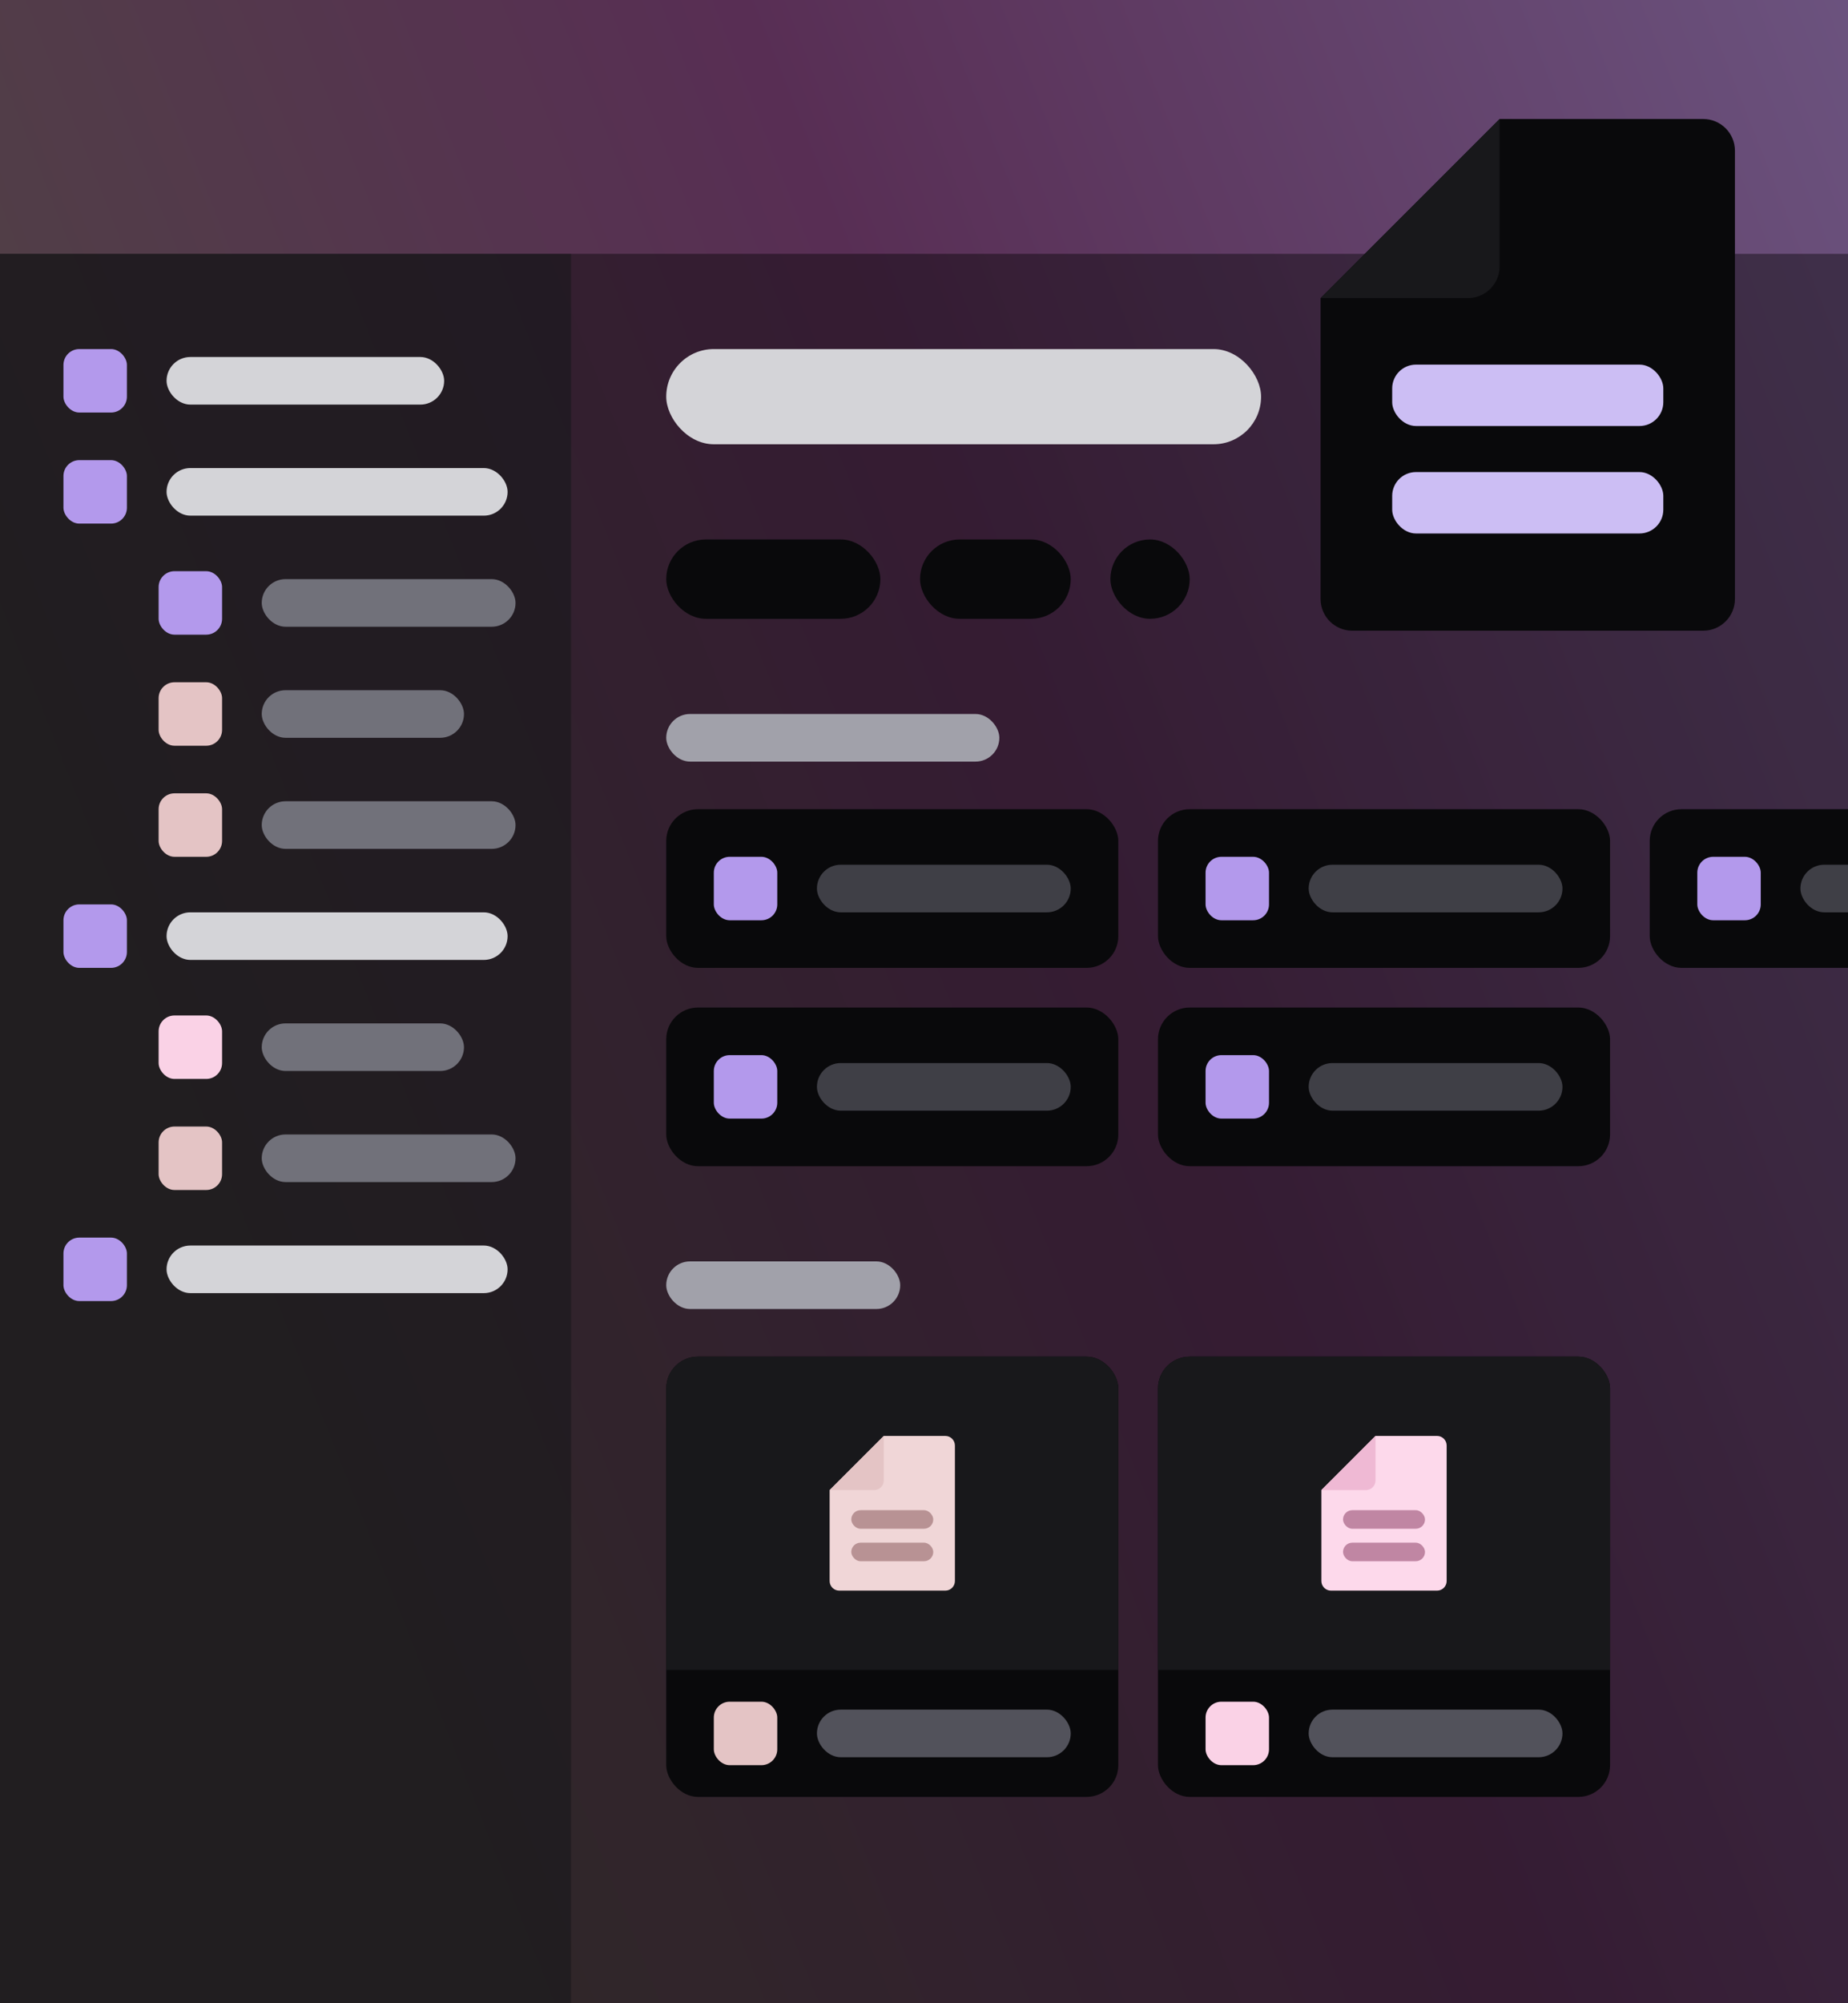 <svg viewBox="0 0 466 505" fill="none" xmlns="http://www.w3.org/2000/svg">
<rect width="466" height="505" fill="url(#paint0_linear_1_468)"/>
<g clip-path="url(#clip0_1_468)">
<rect width="466" height="441" transform="translate(0 64)" fill="black" fill-opacity="0.4"/>
<rect width="144" height="441" transform="translate(0 64)" fill="#18181B" fill-opacity="0.6"/>
<rect x="16" y="88" width="16" height="16" rx="4" fill="#B399EC"/>
<rect x="42" y="90" width="70" height="12" rx="6" fill="#D4D4D8"/>
<rect x="16" y="116" width="16" height="16" rx="4" fill="#B399EC"/>
<rect x="42" y="118" width="86" height="12" rx="6" fill="#D4D4D8"/>
<rect x="40" y="144" width="16" height="16" rx="4" fill="#B399EC"/>
<rect x="66" y="146" width="64" height="12" rx="6" fill="#71717A"/>
<rect x="40" y="172" width="16" height="16" rx="4" fill="#E4C4C5"/>
<rect x="66" y="174" width="51" height="12" rx="6" fill="#71717A"/>
<rect x="40" y="200" width="16" height="16" rx="4" fill="#E4C4C5"/>
<rect x="66" y="202" width="64" height="12" rx="6" fill="#71717A"/>
<rect x="16" y="228" width="16" height="16" rx="4" fill="#B399EC"/>
<rect x="42" y="230" width="86" height="12" rx="6" fill="#D4D4D8"/>
<rect x="40" y="256" width="16" height="16" rx="4" fill="#FAD2E6"/>
<rect x="66" y="258" width="51" height="12" rx="6" fill="#71717A"/>
<rect x="40" y="284" width="16" height="16" rx="4" fill="#E4C4C5"/>
<rect x="66" y="286" width="64" height="12" rx="6" fill="#71717A"/>
<rect x="16" y="312" width="16" height="16" rx="4" fill="#B399EC"/>
<rect x="42" y="314" width="86" height="12" rx="6" fill="#D4D4D8"/>
<rect x="168" y="88" width="150" height="24" rx="12" fill="#D4D4D8"/>
<rect x="168" y="136" width="54" height="20" rx="10" fill="#09090B"/>
<rect x="232" y="136" width="38" height="20" rx="10" fill="#09090B"/>
<rect x="280" y="136" width="20" height="20" rx="10" fill="#09090B"/>
<rect x="168" y="180" width="84" height="12" rx="6" fill="#A1A1AA"/>
<g clip-path="url(#clip1_1_468)">
<rect x="168" y="204" width="114" height="40" rx="8" fill="#09090B"/>
<rect x="180" y="216" width="16" height="16" rx="4" fill="#B399EC"/>
<rect x="206" y="218" width="64" height="12" rx="6" fill="#3F3F46"/>
<rect x="292" y="204" width="114" height="40" rx="8" fill="#09090B"/>
<rect x="304" y="216" width="16" height="16" rx="4" fill="#B399EC"/>
<rect x="330" y="218" width="64" height="12" rx="6" fill="#3F3F46"/>
<rect x="416" y="204" width="114" height="40" rx="8" fill="#09090B"/>
<rect x="428" y="216" width="16" height="16" rx="4" fill="#B399EC"/>
<rect x="454" y="218" width="64" height="12" rx="6" fill="#3F3F46"/>
</g>
<rect x="168" y="254" width="114" height="40" rx="8" fill="#09090B"/>
<rect x="180" y="266" width="16" height="16" rx="4" fill="#B399EC"/>
<rect x="206" y="268" width="64" height="12" rx="6" fill="#3F3F46"/>
<rect x="292" y="254" width="114" height="40" rx="8" fill="#09090B"/>
<rect x="304" y="266" width="16" height="16" rx="4" fill="#B399EC"/>
<rect x="330" y="268" width="64" height="12" rx="6" fill="#3F3F46"/>
<rect x="168" y="318" width="59" height="12" rx="6" fill="#A1A1AA"/>
<g clip-path="url(#clip2_1_468)">
<rect x="168" y="342" width="114" height="111" rx="8" fill="#09090B"/>
<rect width="114" height="79" transform="translate(168 342)" fill="#18181B"/>
<path d="M238.376 362H222.855L209.205 375.65V398.581C209.205 399.917 210.288 401 211.624 401H238.376C239.712 401 240.795 399.917 240.795 398.581V364.419C240.795 363.083 239.712 362 238.376 362Z" fill="#F0D6D7"/>
<rect x="214.665" y="380.72" width="20.67" height="4.68" rx="2.34" fill="#B89294"/>
<rect x="214.665" y="388.91" width="20.67" height="4.68" rx="2.34" fill="#B89294"/>
<path d="M222.855 373.231V362L209.205 375.65H220.436C221.772 375.65 222.855 374.567 222.855 373.231Z" fill="#E4C4C5"/>
<rect x="180" y="429" width="16" height="16" rx="4" fill="#E4C4C5"/>
<rect x="206" y="431" width="64" height="12" rx="6" fill="#52525B"/>
</g>
<g clip-path="url(#clip3_1_468)">
<rect x="292" y="342" width="114" height="111" rx="8" fill="#09090B"/>
<rect width="114" height="79" transform="translate(292 342)" fill="#18181B"/>
<path d="M362.376 362H346.855L333.205 375.65V398.581C333.205 399.917 334.288 401 335.623 401H362.376C363.712 401 364.795 399.917 364.795 398.581V364.419C364.795 363.083 363.712 362 362.376 362Z" fill="#FDD9EB"/>
<rect x="338.665" y="380.72" width="20.67" height="4.68" rx="2.34" fill="#C086A3"/>
<rect x="338.665" y="388.91" width="20.67" height="4.68" rx="2.34" fill="#C086A3"/>
<path d="M346.855 373.231V362L333.205 375.65H344.436C345.772 375.65 346.855 374.567 346.855 373.231Z" fill="#EFB9D4"/>
<rect x="304" y="429" width="16" height="16" rx="4" fill="#FAD2E6"/>
<rect x="330" y="431" width="64" height="12" rx="6" fill="#52525B"/>
</g>
</g>
<path d="M429.49 30H378.15L333 75.15V151C333 155.418 336.582 159 341 159H429.49C433.908 159 437.49 155.418 437.49 151V38C437.49 33.582 433.908 30 429.49 30Z" fill="#09090B"/>
<rect x="351.06" y="91.92" width="68.37" height="15.48" rx="6" fill="#CCBEF4"/>
<rect x="351.06" y="119.01" width="68.37" height="15.48" rx="6" fill="#CCBEF4"/>
<path d="M378.15 67.15V30L333 75.15H370.15C374.568 75.15 378.15 71.568 378.15 67.15Z" fill="#18181B"/>
<defs>
<linearGradient id="paint0_linear_1_468" x1="565" y1="216.5" x2="58.503" y2="417.137" gradientUnits="userSpaceOnUse">
<stop stop-color="#6C5480"/>
<stop offset="0.5" stop-color="#582E54"/>
<stop offset="1" stop-color="#4E4442"/>
</linearGradient>
<clipPath id="clip0_1_468">
<rect width="466" height="441" fill="white" transform="translate(0 64)"/>
</clipPath>
<clipPath id="clip1_1_468">
<rect width="298" height="40" fill="white" transform="translate(168 204)"/>
</clipPath>
<clipPath id="clip2_1_468">
<rect x="168" y="342" width="114" height="111" rx="8" fill="white"/>
</clipPath>
<clipPath id="clip3_1_468">
<rect x="292" y="342" width="114" height="111" rx="8" fill="white"/>
</clipPath>
</defs>
</svg>
